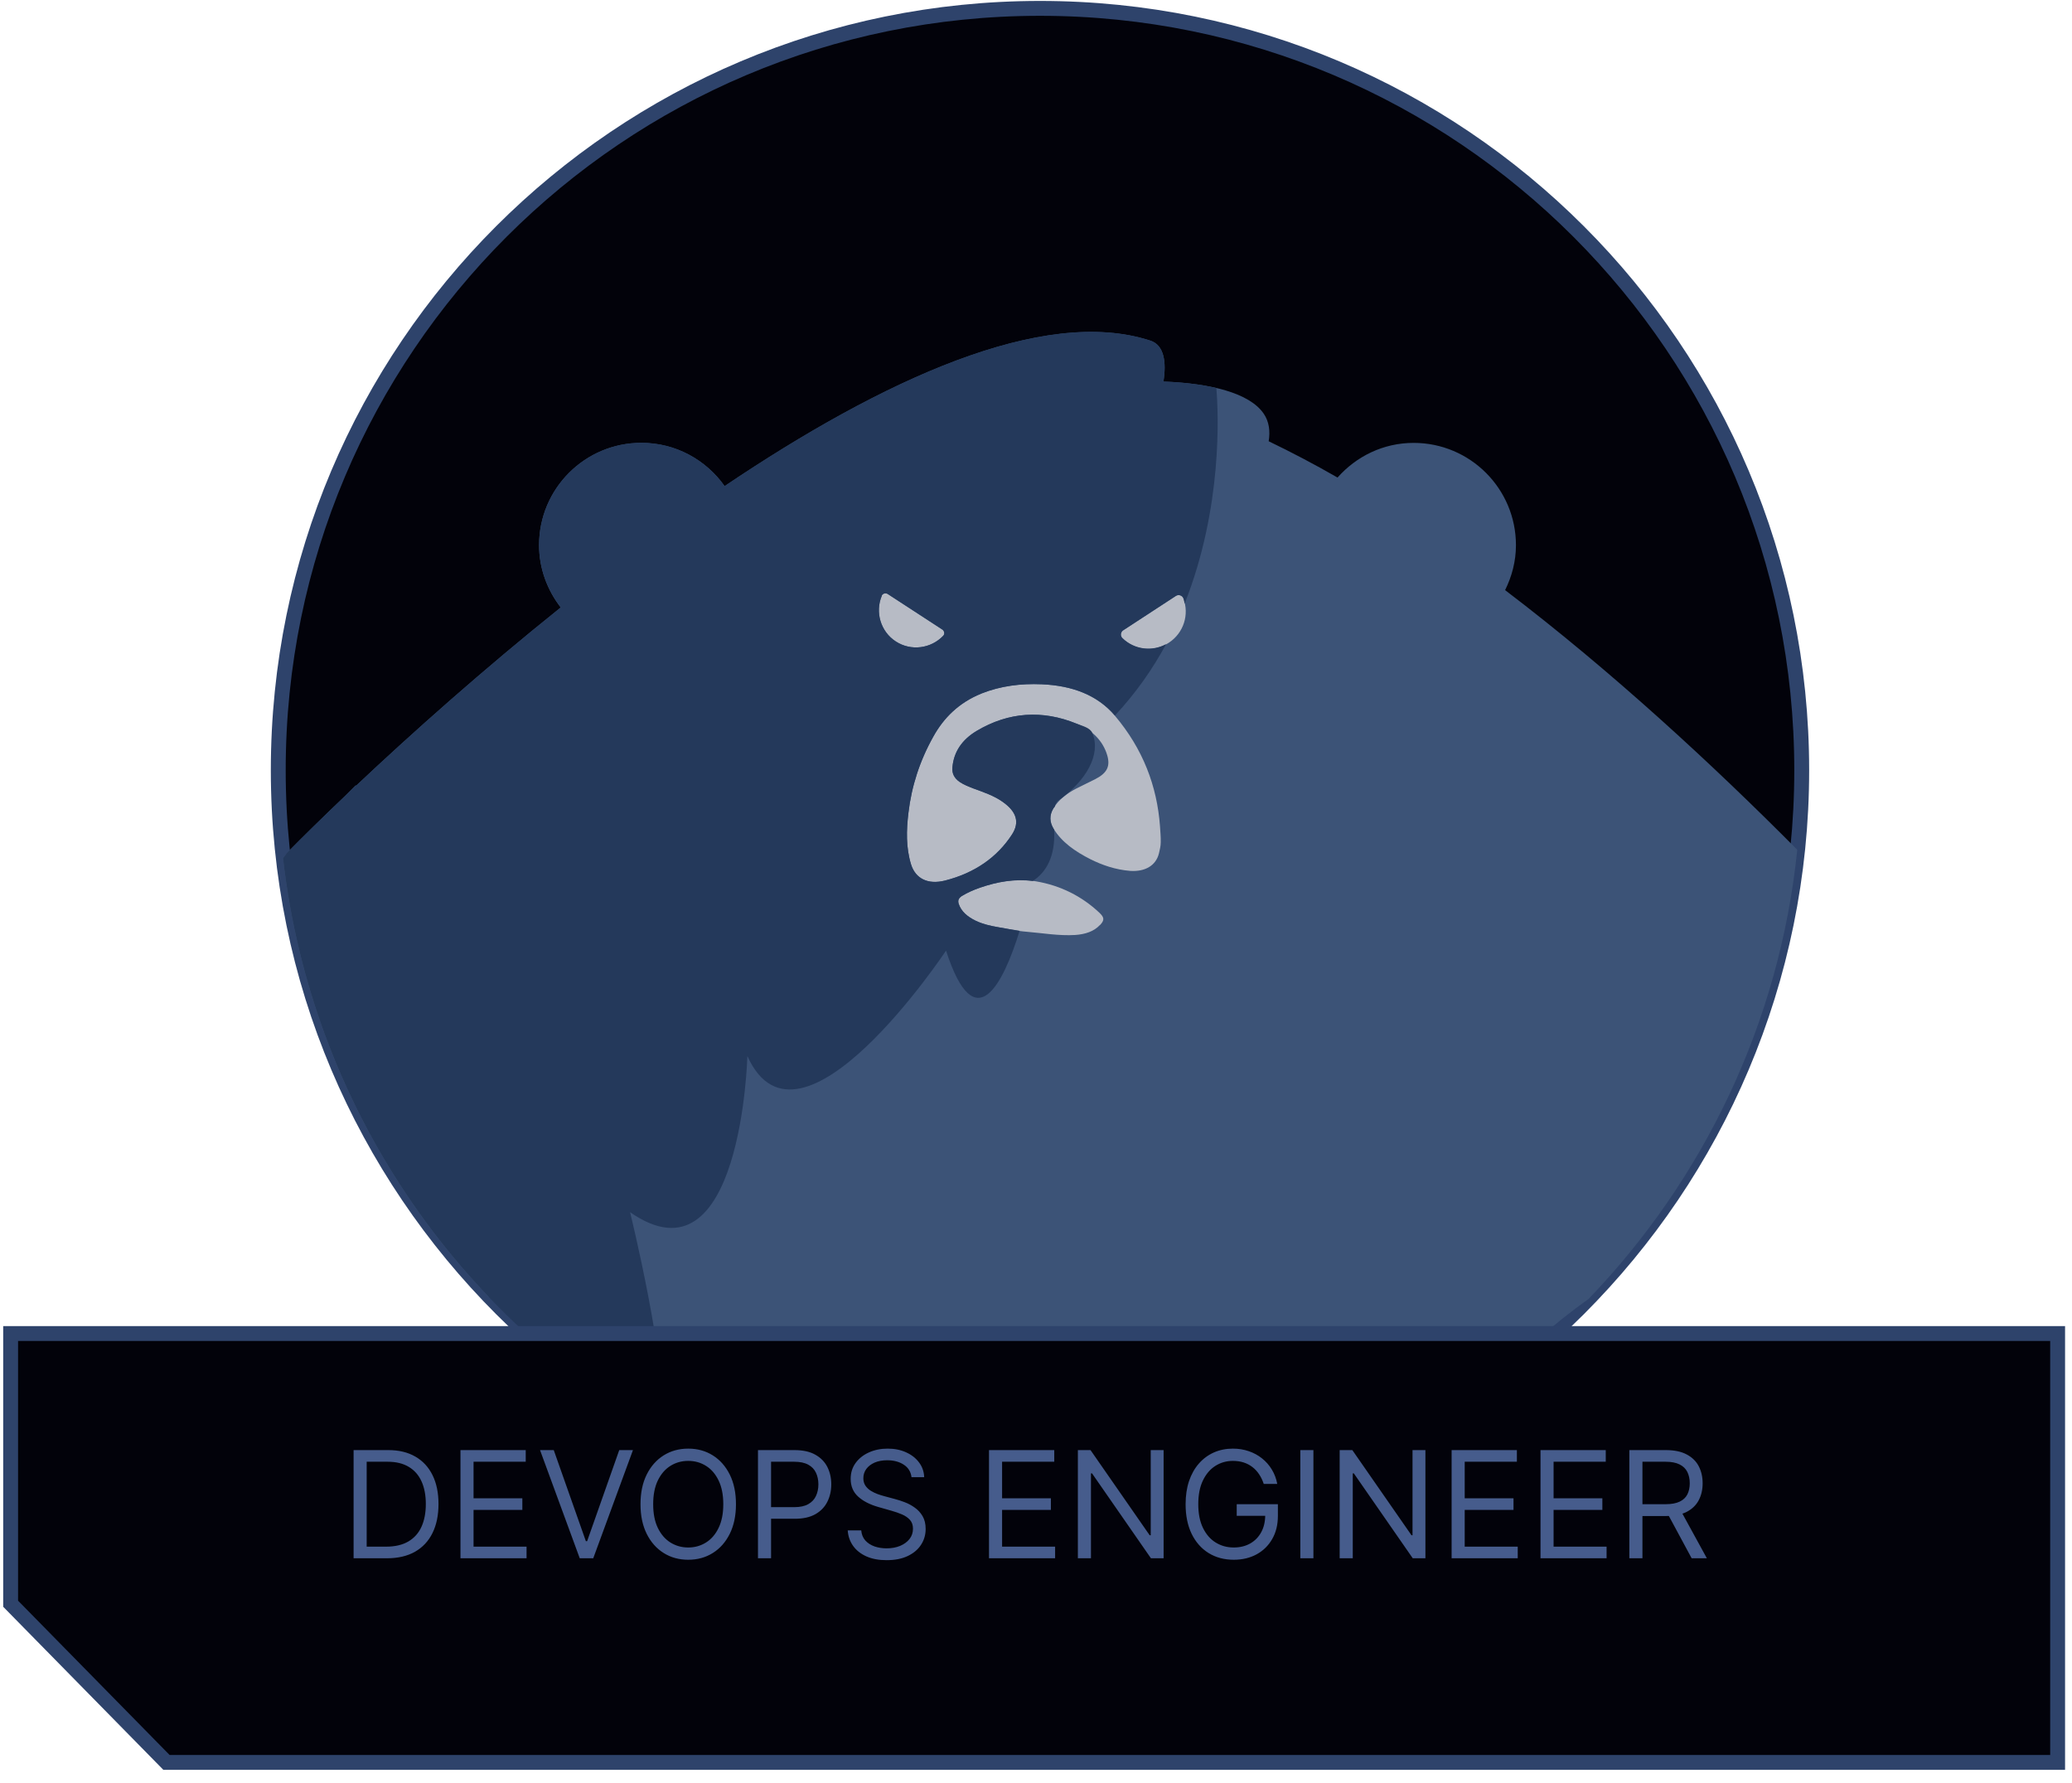 <svg width="129" height="111" viewBox="0 0 129 111" fill="none" xmlns="http://www.w3.org/2000/svg">
<path d="M64.749 95.37C90.94 95.37 112.173 74.138 112.173 47.946C112.173 21.754 90.94 0.521 64.749 0.521C38.557 0.521 17.324 21.754 17.324 47.946C17.324 74.138 38.557 95.37 64.749 95.37Z" fill="#02020A" stroke="#2E436B" stroke-width="0.926" stroke-miterlimit="10"/>
<path opacity="0.8" d="M82.161 34.236H49.613V65.322H82.161V34.236Z" fill="#E4EAF4"/>
<path d="M30.368 80.688C31.942 81.66 33.654 83.317 35.395 85.27C43.467 91.63 53.641 95.434 64.712 95.434C75.784 95.434 85.004 91.981 92.882 86.159C94.641 84.289 96.622 82.474 98.899 80.864C106.036 73.439 110.785 63.71 111.896 52.898C106.656 47.621 100.352 41.789 93.706 36.735C94.122 35.892 94.381 34.948 94.381 33.939C94.381 30.422 91.53 27.57 88.012 27.57C86.115 27.57 84.439 28.413 83.273 29.727C81.838 28.903 80.412 28.154 78.987 27.468C79.088 26.839 79.014 26.247 78.681 25.756C77.793 24.451 75.33 23.858 72.433 23.756C72.627 22.553 72.479 21.488 71.627 21.211C64.944 19.026 54.918 23.664 45.115 30.264C43.958 28.635 42.078 27.57 39.931 27.57C36.413 27.57 33.562 30.422 33.562 33.939C33.562 35.402 34.08 36.744 34.913 37.818C30.081 41.687 25.656 45.631 22.157 48.926V48.88C22.157 48.88 21.916 49.121 21.481 49.556C20.102 50.87 18.88 52.065 17.862 53.102C17.779 53.213 17.704 53.324 17.621 53.435C18.815 63.951 23.453 73.412 30.377 80.688H30.368ZM68.48 57.582C68.1 57.989 67.563 58.156 66.952 58.202C65.925 58.267 64.907 58.082 63.879 57.998C63.296 57.952 62.74 57.813 62.166 57.721C61.676 57.638 61.185 57.526 60.741 57.313C60.232 57.063 59.843 56.739 59.686 56.258C59.621 56.045 59.686 55.906 59.88 55.777C60.232 55.564 60.611 55.397 61.009 55.258C62.111 54.879 63.268 54.666 64.481 54.86C66.045 55.12 67.369 55.805 68.443 56.814C68.767 57.119 68.767 57.286 68.48 57.591V57.582ZM69.924 39.234L73.201 37.096C73.368 36.985 73.599 37.059 73.673 37.244C74.053 38.244 73.701 39.401 72.766 40.012C71.831 40.623 70.637 40.475 69.868 39.725C69.72 39.586 69.748 39.345 69.915 39.234H69.924ZM61.093 43.169C62.287 42.696 63.546 42.539 64.851 42.595C66.74 42.678 68.304 43.252 69.406 44.548C71.155 46.612 72.035 48.926 72.22 51.435C72.238 51.768 72.275 52.092 72.266 52.426C72.266 52.657 72.21 52.889 72.155 53.12C71.97 53.879 71.294 54.277 70.359 54.212C69.452 54.138 68.637 53.861 67.878 53.481C66.934 53 66.101 52.426 65.592 51.583C65.342 51.167 65.323 50.741 65.592 50.306C65.906 49.787 66.397 49.408 66.98 49.102C67.369 48.899 67.776 48.714 68.174 48.51C68.924 48.13 69.137 47.705 68.933 47.01C68.665 46.112 67.999 45.446 67.026 45.048C64.897 44.178 62.796 44.316 60.815 45.492C59.88 46.047 59.38 46.816 59.297 47.76C59.26 48.13 59.399 48.436 59.75 48.677C60.01 48.852 60.306 48.964 60.611 49.084C61.241 49.315 61.88 49.528 62.416 49.908C63.277 50.51 63.509 51.176 63 51.954C62.083 53.361 60.695 54.342 58.834 54.814C57.769 55.083 57.001 54.694 56.723 53.814C56.399 52.759 56.427 51.685 56.557 50.602C56.751 48.945 57.26 47.362 58.112 45.844C58.751 44.696 59.686 43.742 61.111 43.169H61.093ZM54.89 37.087C54.955 36.938 55.14 36.892 55.27 36.975L56.834 37.994L58.667 39.188C58.797 39.271 58.834 39.466 58.723 39.577C57.964 40.373 56.723 40.549 55.77 39.929C54.816 39.308 54.474 38.096 54.9 37.087H54.89Z" fill="#3C5377"/>
<path d="M41.347 89.271C41.532 84.753 39.227 75.459 39.227 75.459C46.161 80.282 46.531 65.739 46.531 65.739C49.771 72.932 58.899 59.176 58.899 59.176C60.713 64.785 62.463 61.221 63.481 57.944C63.037 57.88 62.602 57.796 62.166 57.722C61.676 57.639 61.185 57.528 60.741 57.315C60.232 57.065 59.843 56.741 59.686 56.26C59.621 56.047 59.686 55.908 59.88 55.778C60.232 55.565 60.611 55.399 61.009 55.26C62.055 54.899 63.157 54.695 64.296 54.843C65.12 54.316 65.721 53.325 65.629 51.64C65.619 51.622 65.601 51.603 65.592 51.585C65.342 51.168 65.323 50.742 65.592 50.307C65.619 50.27 65.656 50.242 65.684 50.196C65.684 50.076 65.842 49.872 65.842 49.872C67.674 48.585 68.554 46.938 68.008 45.632C67.869 45.299 67.406 45.197 67.026 45.049C64.897 44.179 62.796 44.318 60.815 45.494C59.88 46.049 59.38 46.817 59.297 47.762C59.26 48.132 59.399 48.437 59.75 48.678C60.01 48.854 60.306 48.965 60.611 49.085C61.241 49.317 61.88 49.53 62.416 49.909C63.277 50.511 63.509 51.177 63 51.955C62.083 53.362 60.695 54.343 58.834 54.816C57.769 55.084 57.001 54.695 56.723 53.816C56.399 52.76 56.427 51.687 56.557 50.603C56.751 48.947 57.26 47.364 58.112 45.845C58.751 44.697 59.686 43.744 61.111 43.17C62.305 42.698 63.564 42.541 64.87 42.596C66.749 42.679 68.313 43.253 69.415 44.54C70.72 43.142 71.766 41.643 72.599 40.097C71.701 40.578 70.609 40.43 69.887 39.726C69.739 39.587 69.767 39.347 69.933 39.236L73.21 37.097C73.377 36.986 73.608 37.06 73.682 37.245C73.729 37.356 73.729 37.477 73.747 37.588C76.135 31.589 75.858 25.674 75.728 24.156C74.756 23.924 73.636 23.795 72.433 23.748C72.627 22.545 72.479 21.48 71.627 21.203C64.944 19.018 54.918 23.656 45.115 30.256C43.958 28.627 42.078 27.562 39.931 27.562C36.413 27.562 33.562 30.414 33.562 33.931C33.562 35.394 34.08 36.736 34.913 37.81C30.081 41.68 25.656 45.623 22.157 48.919V48.872C22.157 48.872 21.916 49.113 21.481 49.548C20.102 50.863 18.88 52.057 17.862 53.094C17.779 53.205 17.704 53.316 17.621 53.427C19.371 68.812 28.489 81.957 41.356 89.261L41.347 89.271ZM64.305 54.806C64.305 54.806 64.314 54.741 64.323 54.732C64.323 54.751 64.314 54.779 64.305 54.806ZM54.89 37.088C54.955 36.94 55.14 36.894 55.27 36.977L56.834 37.995L58.667 39.189C58.797 39.273 58.834 39.467 58.723 39.578C57.964 40.374 56.723 40.55 55.77 39.93C54.816 39.31 54.474 38.097 54.9 37.088H54.89Z" fill="#24395B"/>
<path d="M0.662 83.012V99.832L10.364 109.709H128.105V83.012H0.662Z" fill="#02020A" stroke="#2E436B" stroke-width="0.926"/>
<path d="M24.092 97.002H22.014V90.269H24.184C24.837 90.269 25.396 90.404 25.86 90.674C26.325 90.941 26.681 91.326 26.929 91.828C27.176 92.327 27.3 92.926 27.3 93.623C27.3 94.324 27.175 94.928 26.925 95.434C26.676 95.938 26.312 96.326 25.834 96.598C25.356 96.867 24.776 97.002 24.092 97.002ZM22.829 96.279H24.039C24.596 96.279 25.057 96.171 25.423 95.957C25.789 95.742 26.062 95.436 26.242 95.039C26.421 94.643 26.511 94.171 26.511 93.623C26.511 93.079 26.422 92.611 26.245 92.219C26.067 91.824 25.802 91.522 25.449 91.312C25.097 91.099 24.657 90.993 24.131 90.993H22.829V96.279ZM28.668 97.002V90.269H32.731V90.993H29.483V93.267H32.52V93.991H29.483V96.279H32.783V97.002H28.668ZM34.476 90.269L36.475 95.937H36.554L38.553 90.269H39.407L36.935 97.002H36.094L33.622 90.269H34.476ZM45.82 93.636C45.82 94.346 45.692 94.959 45.436 95.477C45.179 95.994 44.827 96.393 44.38 96.673C43.933 96.954 43.423 97.094 42.849 97.094C42.274 97.094 41.764 96.954 41.317 96.673C40.87 96.393 40.518 95.994 40.261 95.477C40.005 94.959 39.877 94.346 39.877 93.636C39.877 92.926 40.005 92.312 40.261 91.795C40.518 91.278 40.87 90.879 41.317 90.598C41.764 90.318 42.274 90.177 42.849 90.177C43.423 90.177 43.933 90.318 44.38 90.598C44.827 90.879 45.179 91.278 45.436 91.795C45.692 92.312 45.82 92.926 45.82 93.636ZM45.031 93.636C45.031 93.053 44.934 92.561 44.739 92.16C44.546 91.759 44.284 91.455 43.953 91.249C43.624 91.043 43.256 90.94 42.849 90.94C42.441 90.94 42.072 91.043 41.741 91.249C41.412 91.455 41.15 91.759 40.955 92.16C40.762 92.561 40.666 93.053 40.666 93.636C40.666 94.219 40.762 94.711 40.955 95.112C41.15 95.513 41.412 95.816 41.741 96.022C42.072 96.228 42.441 96.331 42.849 96.331C43.256 96.331 43.624 96.228 43.953 96.022C44.284 95.816 44.546 95.513 44.739 95.112C44.934 94.711 45.031 94.219 45.031 93.636ZM47.191 97.002V90.269H49.466C49.994 90.269 50.426 90.365 50.761 90.555C51.099 90.744 51.348 90.999 51.511 91.321C51.673 91.644 51.754 92.003 51.754 92.4C51.754 92.796 51.673 93.157 51.511 93.481C51.351 93.806 51.103 94.064 50.768 94.257C50.432 94.448 50.003 94.543 49.479 94.543H47.849V93.82H49.453C49.814 93.82 50.105 93.757 50.324 93.632C50.543 93.507 50.702 93.339 50.8 93.126C50.901 92.911 50.952 92.669 50.952 92.4C50.952 92.13 50.901 91.889 50.8 91.677C50.702 91.464 50.542 91.297 50.321 91.177C50.099 91.054 49.806 90.993 49.44 90.993H48.006V97.002H47.191ZM56.749 91.953C56.709 91.62 56.55 91.361 56.269 91.177C55.989 90.993 55.644 90.901 55.237 90.901C54.939 90.901 54.678 90.949 54.454 91.045C54.233 91.142 54.06 91.274 53.935 91.443C53.812 91.612 53.751 91.804 53.751 92.018C53.751 92.198 53.794 92.353 53.879 92.482C53.967 92.609 54.079 92.715 54.214 92.801C54.35 92.884 54.493 92.953 54.642 93.008C54.791 93.06 54.928 93.103 55.053 93.136L55.736 93.32C55.912 93.366 56.107 93.43 56.322 93.511C56.539 93.592 56.746 93.703 56.943 93.843C57.142 93.981 57.307 94.158 57.436 94.375C57.565 94.592 57.63 94.859 57.63 95.174C57.63 95.538 57.535 95.867 57.344 96.16C57.156 96.454 56.879 96.688 56.516 96.861C56.154 97.034 55.715 97.12 55.197 97.12C54.715 97.12 54.298 97.043 53.945 96.887C53.594 96.731 53.318 96.514 53.117 96.236C52.917 95.958 52.804 95.634 52.778 95.266H53.619C53.641 95.52 53.727 95.731 53.876 95.897C54.027 96.062 54.218 96.184 54.448 96.266C54.68 96.344 54.93 96.384 55.197 96.384C55.509 96.384 55.788 96.334 56.036 96.233C56.283 96.13 56.479 95.987 56.624 95.805C56.769 95.621 56.841 95.406 56.841 95.161C56.841 94.938 56.779 94.756 56.654 94.615C56.529 94.475 56.364 94.361 56.16 94.273C55.957 94.186 55.736 94.109 55.5 94.043L54.671 93.807C54.145 93.655 53.729 93.44 53.422 93.159C53.115 92.879 52.962 92.511 52.962 92.058C52.962 91.681 53.064 91.352 53.268 91.072C53.474 90.789 53.75 90.57 54.096 90.414C54.445 90.256 54.834 90.177 55.263 90.177C55.697 90.177 56.083 90.255 56.42 90.411C56.758 90.564 57.025 90.775 57.222 91.042C57.422 91.309 57.527 91.613 57.538 91.953H56.749ZM61.574 97.002V90.269H65.637V90.993H62.389V93.267H65.427V93.991H62.389V96.279H65.69V97.002H61.574ZM72.445 90.269V97.002H71.656L67.988 91.716H67.922V97.002H67.107V90.269H67.895L71.577 95.569H71.643V90.269H72.445ZM78.679 92.373C78.606 92.152 78.511 91.954 78.393 91.778C78.277 91.601 78.138 91.45 77.975 91.325C77.815 91.2 77.633 91.105 77.43 91.039C77.226 90.973 77.002 90.94 76.759 90.94C76.36 90.94 75.997 91.043 75.671 91.249C75.344 91.455 75.085 91.759 74.892 92.16C74.699 92.561 74.603 93.053 74.603 93.636C74.603 94.219 74.7 94.711 74.895 95.112C75.09 95.513 75.354 95.816 75.687 96.022C76.02 96.228 76.395 96.331 76.812 96.331C77.197 96.331 77.537 96.249 77.831 96.085C78.126 95.918 78.357 95.684 78.521 95.381C78.688 95.077 78.771 94.718 78.771 94.306L79.021 94.359H76.996V93.636H79.56V94.359C79.56 94.913 79.442 95.395 79.205 95.805C78.97 96.215 78.646 96.533 78.232 96.759C77.82 96.982 77.346 97.094 76.812 97.094C76.216 97.094 75.692 96.954 75.24 96.673C74.791 96.393 74.44 95.994 74.188 95.477C73.939 94.959 73.814 94.346 73.814 93.636C73.814 93.103 73.885 92.624 74.027 92.199C74.172 91.772 74.376 91.408 74.639 91.108C74.902 90.808 75.213 90.577 75.572 90.417C75.932 90.257 76.327 90.177 76.759 90.177C77.114 90.177 77.445 90.231 77.752 90.338C78.061 90.444 78.336 90.594 78.577 90.789C78.82 90.982 79.023 91.213 79.185 91.483C79.347 91.75 79.459 92.047 79.52 92.373H78.679ZM81.771 90.269V97.002H80.956V90.269H81.771ZM88.745 90.269V97.002H87.956L84.287 91.716H84.221V97.002H83.406V90.269H84.195L87.877 95.569H87.942V90.269H88.745ZM90.376 97.002V90.269H94.439V90.993H91.191V93.267H94.229V93.991H91.191V96.279H94.492V97.002H90.376ZM95.909 97.002V90.269H99.972V90.993H96.724V93.267H99.761V93.991H96.724V96.279H100.024V97.002H95.909ZM101.441 97.002V90.269H103.716C104.242 90.269 104.674 90.359 105.011 90.539C105.349 90.717 105.599 90.961 105.761 91.272C105.923 91.583 106.004 91.937 106.004 92.334C106.004 92.731 105.923 93.082 105.761 93.389C105.599 93.696 105.35 93.937 105.014 94.112C104.679 94.285 104.251 94.372 103.729 94.372H101.888V93.636H103.703C104.062 93.636 104.352 93.583 104.571 93.478C104.792 93.373 104.952 93.224 105.051 93.031C105.151 92.836 105.202 92.603 105.202 92.334C105.202 92.064 105.151 91.829 105.051 91.627C104.95 91.425 104.789 91.27 104.567 91.16C104.346 91.049 104.053 90.993 103.69 90.993H102.256V97.002H101.441ZM104.61 93.978L106.267 97.002H105.32L103.69 93.978H104.61Z" fill="#465C8C"/>
</svg>

